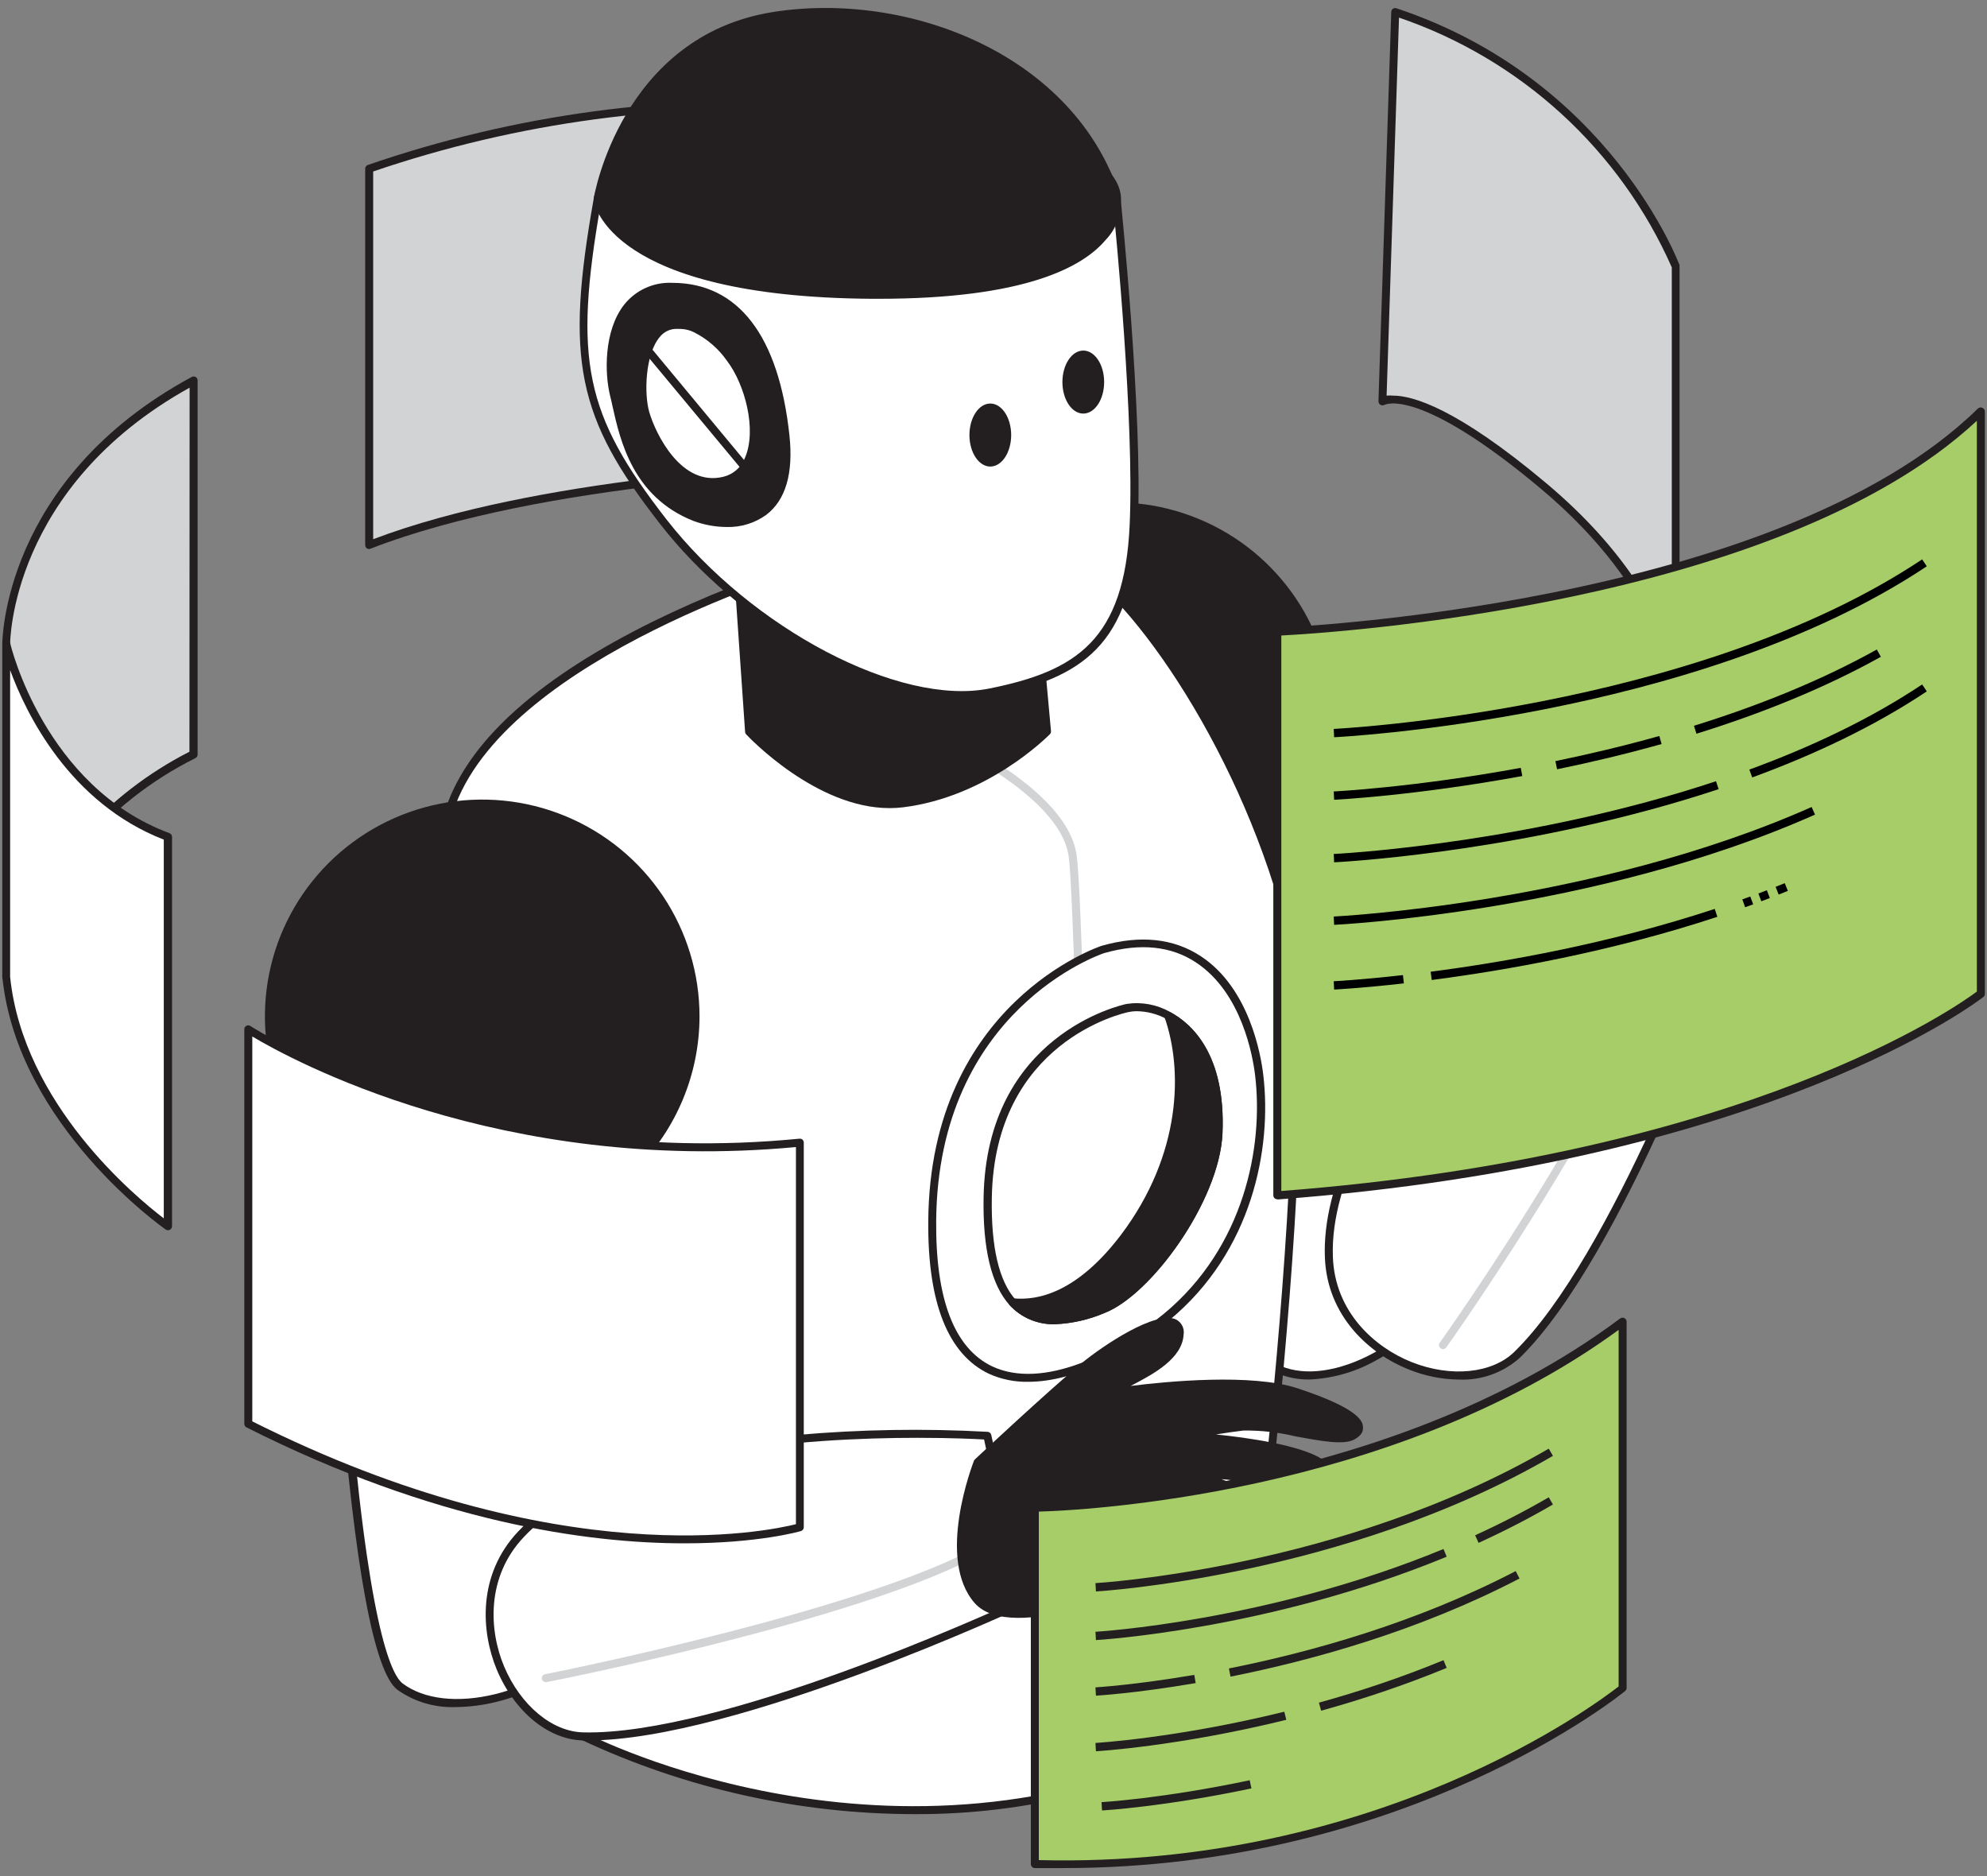 <svg width="143" height="135" viewBox="0 0 143 135" fill="none" xmlns="http://www.w3.org/2000/svg">
<rect x="0" y="0" width="143" height="135" fill="#808080" stroke="none"/>
<g clip-path="url(#clip0_244_1181)">
<path d="M99.492 28.888C99.492 28.888 101.88 27.24 111.057 34.932C120.234 42.623 120.603 49.58 120.603 49.58V19.159C120.603 19.159 115.827 5.957 100.413 0.848L99.492 28.888Z" fill="#D1D3D4"/>
<path d="M120.603 49.867C120.529 49.868 120.457 49.841 120.403 49.791C120.35 49.74 120.318 49.671 120.315 49.597C120.315 49.528 119.832 42.658 110.873 35.15C102.11 27.808 99.693 29.117 99.647 29.129C99.602 29.155 99.55 29.17 99.498 29.17C99.445 29.17 99.394 29.155 99.348 29.129C99.304 29.103 99.267 29.066 99.242 29.022C99.217 28.977 99.204 28.927 99.204 28.876L100.125 0.86C100.125 0.815 100.136 0.771 100.157 0.731C100.178 0.692 100.207 0.658 100.244 0.632C100.281 0.606 100.323 0.589 100.367 0.583C100.411 0.577 100.457 0.581 100.499 0.596C115.873 5.704 120.827 18.963 120.873 19.078C120.878 19.11 120.878 19.143 120.873 19.176V49.597C120.873 49.672 120.843 49.745 120.791 49.798C120.738 49.852 120.666 49.883 120.591 49.884L120.603 49.867ZM100.269 28.469C101.667 28.469 104.832 29.364 111.241 34.737C117.11 39.656 119.412 44.248 120.315 46.986V19.239C118.464 15.053 115.764 11.296 112.385 8.202C109.006 5.109 105.022 2.748 100.683 1.267L99.791 28.469C99.95 28.452 100.11 28.452 100.269 28.469Z" fill="#231F20"/>
<path d="M26.563 39.219V12.144C37.106 8.488 48.279 6.983 59.417 7.719V33.698C59.417 33.698 39.308 34.249 26.563 39.219Z" fill="#D1D3D4"/>
<path d="M26.569 39.507C26.51 39.508 26.452 39.492 26.402 39.461C26.365 39.432 26.334 39.396 26.313 39.354C26.293 39.312 26.282 39.266 26.281 39.219V12.144C26.28 12.087 26.297 12.03 26.329 11.982C26.361 11.934 26.406 11.896 26.46 11.875C37.054 8.223 48.272 6.713 59.457 7.432C59.53 7.438 59.597 7.47 59.646 7.524C59.695 7.577 59.722 7.647 59.722 7.719V33.698C59.722 33.772 59.693 33.843 59.642 33.897C59.59 33.95 59.52 33.982 59.446 33.985C59.245 33.985 39.221 34.593 26.649 39.489C26.623 39.498 26.596 39.504 26.569 39.507ZM26.857 12.339V38.8C38.692 34.312 56.69 33.502 59.147 33.411V7.989C48.202 7.325 37.233 8.803 26.857 12.339Z" fill="#231F20"/>
<path d="M13.962 54.298C13.962 54.298 4.181 58.351 0.481 70.324V46.354C0.481 46.354 0.269 34.748 13.962 27.378V54.298Z" fill="#D1D3D4"/>
<path d="M0.453 70.588H0.412C0.344 70.577 0.281 70.542 0.236 70.49C0.191 70.437 0.165 70.37 0.165 70.301V46.354C0.165 46.239 0.165 34.495 13.796 27.125C13.84 27.101 13.889 27.089 13.939 27.089C13.99 27.089 14.039 27.101 14.083 27.125C14.125 27.152 14.16 27.188 14.184 27.231C14.208 27.274 14.221 27.323 14.221 27.372V54.298C14.221 54.355 14.204 54.41 14.172 54.457C14.14 54.504 14.095 54.541 14.043 54.562C10.861 56.153 8.038 58.375 5.748 61.094C3.459 63.812 1.751 66.969 0.729 70.37C0.714 70.432 0.678 70.487 0.628 70.526C0.578 70.566 0.516 70.587 0.453 70.588ZM13.646 27.895C0.729 35.069 0.729 46.262 0.729 46.348V68.573C3.058 62.302 7.664 57.133 13.634 54.092L13.646 27.895Z" fill="#231F20"/>
<path d="M0.453 46.354C0.453 46.354 2.852 56.766 12.087 60.222V88.238C12.087 88.238 1.563 80.989 0.453 70.301V46.354Z" fill="white"/>
<path d="M12.087 88.525C12.029 88.526 11.972 88.507 11.926 88.474C11.816 88.399 1.275 81.012 0.171 70.33V46.354C0.172 46.283 0.198 46.215 0.246 46.162C0.294 46.109 0.359 46.075 0.43 46.067C0.5 46.059 0.571 46.077 0.629 46.118C0.687 46.16 0.726 46.221 0.74 46.291C0.74 46.394 3.22 56.623 12.196 59.952C12.251 59.973 12.297 60.01 12.33 60.058C12.363 60.106 12.381 60.163 12.38 60.222V88.238C12.38 88.29 12.365 88.342 12.338 88.386C12.31 88.431 12.271 88.467 12.225 88.491C12.183 88.515 12.135 88.527 12.087 88.525ZM0.729 48.22V70.301C1.678 79.445 9.774 86.137 11.787 87.67V60.417C5.01 57.782 1.88 51.365 0.729 48.22Z" fill="#231F20"/>
<path d="M76.466 59.223C76.466 59.223 87.582 96.687 92.075 98.564C96.569 100.441 103.491 95.413 104.072 92.216C104.653 89.019 95.603 51.962 95.603 51.962L76.466 59.223Z" fill="white"/>
<path d="M94.245 99.265C93.456 99.277 92.672 99.129 91.943 98.828C89.998 98.019 86.765 91.108 82.288 78.285C78.986 68.786 76.195 59.395 76.166 59.303C76.144 59.234 76.15 59.159 76.182 59.094C76.214 59.028 76.27 58.978 76.339 58.953L95.476 51.698C95.513 51.682 95.553 51.674 95.594 51.674C95.634 51.674 95.674 51.682 95.712 51.698C95.748 51.717 95.78 51.744 95.805 51.777C95.83 51.81 95.847 51.847 95.856 51.888C96.23 53.403 104.924 89.03 104.337 92.256C104.003 94.064 101.845 96.366 99.089 97.858C97.61 98.706 95.949 99.188 94.245 99.265ZM76.817 59.395C77.282 60.962 79.86 69.486 82.858 78.096C88.612 94.701 91.184 97.881 92.191 98.3C93.951 99.041 96.379 98.696 98.842 97.365C101.414 95.976 103.497 93.783 103.79 92.164C104.239 89.702 98.543 65.233 95.395 52.347L76.817 59.395Z" fill="#231F20"/>
<path d="M95.666 90.46C95.194 78.32 114.118 61.617 114.118 61.617L124.475 68.171C124.475 68.171 116.771 90.069 109.193 97.445C105.447 101.101 95.925 97.921 95.666 90.46Z" fill="white"/>
<path d="M105.01 99.27C103.764 99.258 102.532 99.011 101.379 98.541C98.571 97.428 95.51 94.724 95.349 90.477C95.148 85.368 98.226 78.922 104.463 71.311C107.368 67.791 110.522 64.482 113.899 61.41C113.949 61.373 114.01 61.352 114.072 61.352C114.134 61.352 114.195 61.373 114.245 61.41L124.601 67.959C124.657 67.993 124.7 68.046 124.722 68.107C124.744 68.169 124.744 68.236 124.722 68.298C124.642 68.516 116.914 90.345 109.371 97.709C108.176 98.776 106.612 99.336 105.01 99.27ZM95.925 90.46C96.074 94.432 98.951 96.963 101.592 98.013C104.411 99.133 107.386 98.84 108.986 97.273C116.034 90.385 123.295 70.588 124.118 68.298L114.124 61.984C112.288 63.643 95.487 79.204 95.925 90.454V90.46Z" fill="#231F20"/>
<path d="M103.848 97.078C103.788 97.078 103.73 97.059 103.681 97.026C103.619 96.981 103.578 96.914 103.565 96.839C103.552 96.764 103.569 96.687 103.612 96.624C103.761 96.418 118.571 75.633 121.287 63.746C121.295 63.709 121.311 63.674 121.333 63.643C121.354 63.612 121.382 63.586 121.414 63.565C121.446 63.545 121.482 63.531 121.52 63.525C121.557 63.519 121.595 63.52 121.632 63.528C121.669 63.536 121.704 63.551 121.735 63.573C121.766 63.595 121.792 63.623 121.812 63.655C121.832 63.687 121.845 63.723 121.851 63.76C121.857 63.798 121.855 63.836 121.845 63.872C119.101 75.869 104.233 96.751 104.084 96.957C104.057 96.995 104.022 97.026 103.981 97.047C103.94 97.068 103.894 97.079 103.848 97.078Z" fill="#D1D3D4"/>
<path d="M80.275 67.064C88.753 67.064 95.626 60.207 95.626 51.75C95.626 43.292 88.753 36.436 80.275 36.436C71.796 36.436 64.924 43.292 64.924 51.75C64.924 60.207 71.796 67.064 80.275 67.064Z" fill="#231F20"/>
<path d="M80.275 67.351C77.181 67.351 74.158 66.436 71.586 64.722C69.014 63.007 67.01 60.571 65.826 57.72C64.643 54.869 64.333 51.732 64.936 48.706C65.54 45.68 67.029 42.9 69.216 40.718C71.403 38.536 74.19 37.05 77.224 36.448C80.257 35.846 83.402 36.155 86.259 37.336C89.117 38.517 91.559 40.517 93.278 43.082C94.996 45.648 95.913 48.664 95.913 51.75C95.909 55.886 94.26 59.852 91.328 62.776C88.396 65.701 84.421 67.346 80.275 67.351ZM80.275 36.723C77.295 36.723 74.383 37.604 71.906 39.255C69.429 40.906 67.498 43.253 66.358 45.999C65.218 48.745 64.919 51.766 65.501 54.681C66.082 57.596 67.516 60.274 69.623 62.375C71.73 64.477 74.414 65.908 77.336 66.488C80.258 67.068 83.287 66.77 86.039 65.633C88.791 64.496 91.144 62.569 92.799 60.098C94.454 57.627 95.338 54.722 95.338 51.75C95.332 47.766 93.743 43.947 90.919 41.131C88.096 38.314 84.268 36.729 80.275 36.723Z" fill="#231F20"/>
<path d="M58.502 40.523C58.502 40.523 36.77 46.785 32.524 57.834C28.278 68.883 41.989 124.991 41.989 124.991C41.989 124.991 65.522 137.435 89.17 124.36C89.17 124.36 95.815 76.827 92.311 64.854C88.807 52.88 80.706 41.137 75.677 39.374C70.648 37.612 58.502 40.523 58.502 40.523Z" fill="white"/>
<path d="M65.792 130.541C57.516 130.529 49.343 128.705 41.851 125.198C41.815 125.179 41.783 125.153 41.758 125.122C41.734 125.09 41.716 125.053 41.707 125.014C41.672 124.876 38.255 110.808 35.378 95.574C31.529 75.077 30.476 62.34 32.254 57.691C34.032 53.041 38.997 48.679 46.977 44.73C50.668 42.924 54.495 41.407 58.422 40.195C58.916 40.075 70.689 37.325 75.752 39.099C81.172 40.976 89.175 53.185 92.553 64.71C96.04 76.609 89.676 122.391 89.423 124.331C89.418 124.375 89.403 124.418 89.378 124.455C89.353 124.492 89.319 124.522 89.279 124.543C82.095 128.519 74.007 130.584 65.792 130.541ZM42.236 124.75C44.037 125.651 66.546 136.408 88.894 124.13C89.291 121.26 95.378 76.345 92.024 64.888C88.376 52.444 80.338 41.303 75.585 39.633C70.723 37.951 58.928 40.666 58.577 40.746C58.094 40.884 36.914 47.169 32.794 57.886C28.727 68.499 41.511 121.754 42.236 124.75Z" fill="#231F20"/>
<path d="M78.928 127.935C78.853 127.934 78.782 127.904 78.728 127.852C78.675 127.8 78.643 127.729 78.64 127.654C78.64 127.04 77.547 66.444 76.914 61.645C76.212 56.479 64.941 52.048 64.831 52.002C64.761 51.973 64.706 51.918 64.675 51.848C64.645 51.779 64.644 51.7 64.67 51.629C64.684 51.594 64.704 51.562 64.73 51.535C64.755 51.508 64.786 51.487 64.821 51.472C64.855 51.457 64.892 51.449 64.929 51.448C64.967 51.448 65.004 51.455 65.039 51.468C65.516 51.652 76.747 56.06 77.49 61.571C78.134 66.381 79.181 125.129 79.216 127.625C79.217 127.663 79.21 127.701 79.196 127.736C79.182 127.771 79.162 127.803 79.136 127.83C79.109 127.857 79.078 127.879 79.043 127.894C79.009 127.909 78.972 127.917 78.934 127.918L78.928 127.935Z" fill="#D1D3D4"/>
<path d="M52.961 39.374L53.882 52.639C53.882 52.639 59.36 58.483 64.924 57.805C70.976 57.059 75.32 52.639 75.32 52.639L74.475 43.352L52.961 39.374Z" fill="#231F20"/>
<path d="M64.02 58.15C58.738 58.15 53.916 53.076 53.704 52.846C53.657 52.798 53.628 52.735 53.623 52.668L52.708 39.403C52.704 39.36 52.71 39.317 52.726 39.277C52.742 39.237 52.768 39.202 52.8 39.173C52.833 39.143 52.872 39.121 52.916 39.109C52.959 39.097 53.004 39.095 53.048 39.105L74.561 43.059C74.622 43.072 74.678 43.104 74.719 43.15C74.761 43.197 74.786 43.256 74.791 43.318L75.637 52.605C75.64 52.647 75.635 52.689 75.621 52.728C75.607 52.768 75.585 52.804 75.556 52.834C75.372 53.018 71.069 57.346 64.987 58.092C64.666 58.131 64.343 58.151 64.02 58.15ZM54.193 52.525C54.843 53.185 59.9 58.144 64.918 57.524C70.315 56.858 74.388 53.156 75.05 52.525L74.239 43.587L53.307 39.736L54.193 52.525Z" fill="#231F20"/>
<path d="M79.371 68.309C79.371 68.309 67.219 72.178 67.093 87.825C66.966 103.472 77.754 99.879 83.986 94.713C90.217 89.547 91.189 81.913 90.637 77.304C90.085 72.695 87.127 66.099 79.371 68.309Z" fill="white"/>
<path d="M74.009 99.431C73.034 99.452 72.067 99.256 71.178 98.857C68.226 97.457 66.753 93.754 66.805 87.854C66.931 72.172 79.158 68.097 79.285 68.057C82.07 67.265 84.463 67.517 86.431 68.814C89.918 71.11 90.746 75.915 90.913 77.327C91.552 82.636 90.119 90.064 84.164 94.988C81.414 97.244 77.461 99.431 74.009 99.431ZM79.457 68.585C79.193 68.671 67.507 72.672 67.375 87.837C67.323 93.496 68.686 97.02 71.402 98.318C75.062 100.04 80.355 97.353 83.778 94.523C89.532 89.748 90.948 82.533 90.326 77.367C90.165 76.018 89.377 71.449 86.091 69.268C84.308 68.074 82.07 67.839 79.457 68.585Z" fill="#231F20"/>
<path d="M87.68 81.574C87.455 86.166 82.703 92.933 79.377 94.202C77.346 94.983 74.624 95.66 72.852 93.708C71.73 92.463 70.988 90.161 71.063 86.155C71.247 75.823 78.934 72.982 81.12 72.522C82.133 72.365 83.17 72.555 84.061 73.062C86.022 74.124 87.915 76.649 87.68 81.574Z" fill="white"/>
<path d="M75.93 95.287C75.316 95.306 74.705 95.192 74.139 94.953C73.573 94.714 73.065 94.356 72.651 93.904C71.345 92.457 70.718 89.845 70.787 86.149C70.994 74.486 80.666 72.327 81.074 72.241C82.153 72.077 83.255 72.279 84.204 72.815C85.735 73.63 88.232 75.84 87.979 81.574C87.743 86.43 82.846 93.175 79.492 94.472C78.365 94.958 77.157 95.234 75.93 95.287ZM81.788 72.763C81.594 72.765 81.401 72.786 81.212 72.827C80.815 72.907 71.575 74.968 71.379 86.178C71.316 89.731 71.891 92.204 73.105 93.542C74.803 95.407 77.461 94.69 79.314 93.955C82.478 92.727 87.213 86.109 87.432 81.563C87.691 76.144 85.372 74.101 83.98 73.338C83.309 72.967 82.555 72.77 81.788 72.763Z" fill="#231F20"/>
<path d="M87.68 81.574C87.455 86.166 82.703 92.934 79.377 94.202C77.346 94.983 74.624 95.66 72.852 93.709C74.814 93.921 77.731 93.209 80.907 88.979C85.165 83.314 85.51 77.143 84.055 73.062C86.022 74.124 87.915 76.65 87.68 81.574Z" fill="#231F20"/>
<path d="M75.93 95.287C75.316 95.306 74.705 95.192 74.139 94.953C73.573 94.714 73.065 94.356 72.651 93.903C72.61 93.861 72.584 93.807 72.575 93.748C72.567 93.69 72.576 93.631 72.603 93.578C72.629 93.526 72.671 93.482 72.723 93.454C72.775 93.426 72.834 93.415 72.892 93.421C74.728 93.617 77.559 92.974 80.695 88.829C85.033 83.055 85.142 76.959 83.802 73.177C83.783 73.123 83.78 73.065 83.794 73.01C83.809 72.954 83.839 72.905 83.882 72.867C83.925 72.829 83.98 72.804 84.037 72.797C84.094 72.79 84.153 72.8 84.204 72.827C85.735 73.642 88.232 75.852 87.979 81.586C87.743 86.442 82.846 93.186 79.492 94.483C78.364 94.966 77.157 95.238 75.93 95.287ZM73.629 94.047C75.309 95.252 77.611 94.592 79.268 93.955C82.432 92.727 87.168 86.109 87.386 81.563C87.611 76.913 85.936 74.738 84.567 73.739C85.689 77.688 85.332 83.583 81.115 89.174C78.272 92.997 75.585 93.995 73.635 94.047H73.629Z" fill="#231F20"/>
<path d="M23.6 79.364C23.6 79.364 24.895 118.396 28.778 121.363C32.662 124.331 40.62 121.18 42.012 118.229C43.404 115.279 43.98 77.149 43.98 77.149L23.6 79.364Z" fill="white"/>
<path d="M32.794 122.838C31.297 122.893 29.823 122.456 28.6 121.593C26.92 120.319 25.527 112.811 24.446 99.282C23.646 89.26 23.295 79.468 23.295 79.37C23.294 79.298 23.321 79.228 23.369 79.174C23.416 79.12 23.482 79.086 23.554 79.077L43.905 76.868C43.945 76.863 43.986 76.866 44.025 76.878C44.063 76.89 44.099 76.91 44.129 76.936C44.16 76.964 44.184 76.998 44.201 77.035C44.218 77.073 44.227 77.113 44.227 77.154C44.227 78.716 43.617 115.382 42.231 118.356C41.454 120.02 38.778 121.708 35.74 122.46C34.776 122.699 33.788 122.826 32.794 122.838ZM23.899 79.617C23.957 81.253 24.296 90.15 25.05 99.236C26.448 116.754 28.111 120.474 28.974 121.134C30.499 122.282 32.927 122.569 35.648 121.903C38.491 121.203 41.057 119.607 41.753 118.109C42.812 115.842 43.479 90.729 43.692 77.47L23.899 79.617Z" fill="#231F20"/>
<path d="M37.501 110.394C45.855 101.549 71.057 103.311 71.057 103.311L73.646 115.285C73.646 115.285 52.593 125.157 42.001 124.945C36.788 124.847 32.374 115.819 37.501 110.394Z" fill="white"/>
<path d="M42.317 125.238H41.983C39.48 125.192 37.035 123.189 35.752 120.146C34.601 117.363 34.371 113.293 37.288 110.205C40.804 106.48 47.564 104.144 57.386 103.254C61.938 102.855 66.512 102.78 71.074 103.03C71.137 103.033 71.197 103.056 71.245 103.097C71.293 103.137 71.326 103.193 71.339 103.254L73.928 115.227C73.942 115.291 73.933 115.358 73.904 115.416C73.875 115.475 73.826 115.522 73.767 115.549C73.56 115.641 52.967 125.238 42.317 125.238ZM66.028 103.461C58.266 103.461 43.589 104.339 37.708 110.59C34.981 113.459 35.182 117.305 36.281 119.917C37.461 122.706 39.733 124.618 41.995 124.658C51.834 124.876 71.103 116.14 73.318 115.118L70.821 103.581C70.228 103.547 68.468 103.461 66.028 103.461Z" fill="#231F20"/>
<path d="M39.279 121.042C39.213 121.042 39.148 121.019 39.097 120.977C39.046 120.935 39.01 120.877 38.997 120.812C38.983 120.737 39 120.659 39.043 120.596C39.086 120.533 39.152 120.489 39.227 120.474C39.469 120.428 63.744 115.6 71.356 110.716C71.42 110.679 71.496 110.669 71.567 110.686C71.639 110.704 71.701 110.748 71.741 110.81C71.781 110.872 71.795 110.946 71.781 111.019C71.768 111.091 71.727 111.155 71.667 111.198C63.963 116.151 40.338 120.847 39.337 121.042H39.279Z" fill="#D1D3D4"/>
<path d="M70.384 105.211C70.384 105.211 75.666 100.275 78.013 98.323C80.361 96.372 85.033 93.668 84.918 96.027C84.803 98.386 80.447 99.546 80.28 100.177C80.28 100.177 89.176 98.805 93.324 100.177C97.472 101.549 98.583 102.657 97.352 103.334C96.12 104.012 91.563 102.41 89.469 102.657C87.375 102.904 85.407 103.334 85.407 103.334C85.407 103.334 92.674 103.765 95.01 105.234C97.346 106.704 98.336 108.184 96.857 108.678C95.378 109.172 90.827 105.607 86.397 106.221C86.397 106.221 95.884 109.292 95.631 111.743C95.378 114.194 94.348 113.833 93.33 113.218C92.311 112.604 87.369 110.509 85.154 110.142C85.154 110.142 95.269 118.258 92.553 118.752C89.837 119.245 84.112 113.104 84.112 113.104C84.112 113.104 73.105 118.269 70.395 115.193C67.685 112.116 70.384 105.211 70.384 105.211Z" fill="#231F20"/>
<path d="M92.213 119.039C89.521 119.039 84.906 114.355 84.014 113.419C82.484 114.119 72.8 118.356 70.148 115.354C67.357 112.185 69.987 105.395 70.096 105.108C70.112 105.068 70.138 105.032 70.171 105.005C70.223 104.953 75.487 100.034 77.812 98.117C79.36 96.831 83.226 94.242 84.653 94.954C84.843 95.056 84.996 95.215 85.091 95.409C85.186 95.602 85.218 95.821 85.182 96.033C85.09 97.755 83.002 98.868 81.621 99.597L81.368 99.73C83.922 99.408 90.079 98.805 93.393 99.902C97.996 101.417 98.059 102.353 98.088 102.663C98.117 102.973 98.019 103.277 97.467 103.581C96.707 103.994 95.102 103.702 93.243 103.357C92.011 103.062 90.747 102.921 89.481 102.938C88.79 103.019 88.111 103.122 87.513 103.219C89.872 103.46 93.554 103.989 95.142 104.987C96.195 105.653 97.95 106.933 97.812 108.035C97.777 108.328 97.593 108.718 96.926 108.942C96.258 109.166 95.154 108.724 93.663 108.098C91.983 107.398 89.975 106.554 87.91 106.439C90.66 107.444 96.109 109.694 95.896 111.772C95.775 112.92 95.482 113.591 94.97 113.844C94.457 114.097 93.761 113.844 93.157 113.459C90.95 112.342 88.65 111.42 86.281 110.704C93.312 116.484 93.324 118.166 93.255 118.47C93.218 118.626 93.132 118.765 93.01 118.868C92.887 118.971 92.736 119.033 92.576 119.044C92.455 119.054 92.334 119.052 92.213 119.039ZM84.101 112.788C84.141 112.787 84.18 112.795 84.217 112.811C84.254 112.827 84.287 112.85 84.314 112.88C85.873 114.556 90.39 118.826 92.49 118.442C92.691 118.407 92.708 118.338 92.714 118.315C92.967 117.311 88.335 113.046 84.964 110.343C84.914 110.303 84.878 110.247 84.862 110.185C84.847 110.123 84.852 110.057 84.877 109.998C84.903 109.94 84.948 109.892 85.004 109.862C85.061 109.832 85.125 109.821 85.188 109.832C87.386 110.199 92.375 112.294 93.468 112.949C93.917 113.218 94.417 113.471 94.728 113.316C94.941 113.207 95.223 112.839 95.338 111.692C95.505 110.073 89.883 107.628 86.299 106.468C86.261 106.465 86.224 106.454 86.191 106.436C86.157 106.419 86.127 106.395 86.103 106.366C86.054 106.307 86.03 106.231 86.037 106.155C86.044 106.079 86.081 106.009 86.139 105.96C86.198 105.911 86.274 105.887 86.35 105.894C89.078 105.515 91.868 106.681 93.905 107.536C95.177 108.07 96.27 108.529 96.782 108.362C97.093 108.259 97.26 108.116 97.283 107.932C97.334 107.513 96.707 106.612 94.877 105.441C92.628 104.023 85.482 103.581 85.407 103.581C85.338 103.577 85.273 103.548 85.224 103.499C85.175 103.45 85.146 103.386 85.142 103.317C85.135 103.248 85.154 103.178 85.195 103.122C85.237 103.065 85.298 103.027 85.367 103.013C85.367 103.013 87.375 102.577 89.457 102.33C90.78 102.306 92.101 102.45 93.387 102.76C94.918 103.041 96.65 103.334 97.231 103.041C97.386 102.955 97.564 102.823 97.553 102.68C97.541 102.536 97.271 101.739 93.255 100.413C89.239 99.087 80.43 100.413 80.344 100.413C80.296 100.418 80.248 100.413 80.203 100.397C80.158 100.381 80.118 100.355 80.085 100.321C80.054 100.285 80.032 100.242 80.021 100.196C80.01 100.15 80.01 100.103 80.021 100.057C80.102 99.735 80.499 99.517 81.391 99.046C82.656 98.375 84.573 97.359 84.647 95.958C84.647 95.539 84.504 95.453 84.44 95.425C83.554 94.977 80.372 96.722 78.22 98.513C76.069 100.304 71.189 104.827 70.654 105.349C70.401 106.02 68.192 112.185 70.62 114.946C71.65 116.094 74.268 116.094 78.192 114.946C80.175 114.348 82.116 113.619 84.003 112.765C84.037 112.765 84.07 112.773 84.101 112.788Z" fill="#231F20"/>
<path d="M80.355 14.331C80.355 14.331 81.955 29.686 81.586 37.79C81.218 45.895 78.019 48.472 71.23 49.844C64.44 51.216 53.744 45.298 47.714 37.561C41.684 29.823 41.005 25.754 43.002 14.331H80.355Z" fill="white"/>
<path d="M69.245 50.28C62.582 50.28 53.134 44.954 47.507 37.704C41.517 30.041 40.666 25.874 42.731 14.28C42.742 14.213 42.777 14.153 42.828 14.11C42.88 14.067 42.946 14.043 43.013 14.044H80.367C80.438 14.044 80.507 14.07 80.56 14.118C80.614 14.166 80.647 14.232 80.654 14.303C80.654 14.457 82.254 29.766 81.885 37.802C81.489 46.452 77.858 48.799 71.316 50.108C70.633 50.232 69.939 50.289 69.245 50.28ZM43.243 14.618C41.258 25.955 42.093 29.817 47.956 37.365C54.106 45.252 64.745 50.831 71.189 49.546C77.455 48.294 80.925 46.05 81.299 37.779C81.638 30.357 80.303 16.662 80.096 14.618H43.243Z" fill="#231F20"/>
<path d="M43.002 14.331C43.002 14.331 44.285 19.612 57.334 20.473C70.384 21.334 80.349 17.896 80.349 14.331C80.349 10.767 71.063 7.443 61.673 7.208C52.282 6.973 43.537 11.014 43.002 14.331Z" fill="white"/>
<path d="M61.454 20.898C60.131 20.898 58.752 20.852 57.317 20.76C44.204 19.893 42.777 14.624 42.731 14.4C42.723 14.362 42.723 14.323 42.731 14.285C43.307 10.761 52.167 6.68 61.719 6.921C70.671 7.156 80.677 10.365 80.677 14.331C80.651 14.763 80.535 15.184 80.337 15.568C80.139 15.953 79.863 16.292 79.526 16.564C77.104 18.785 70.62 20.898 61.454 20.898ZM43.307 14.314C43.393 14.567 43.847 15.692 45.516 16.891C47.271 18.154 50.746 19.761 57.363 20.186C68.042 20.892 76.379 18.682 79.101 16.168C79.38 15.949 79.611 15.675 79.779 15.363C79.948 15.051 80.05 14.707 80.079 14.354C80.079 11.088 71.138 7.765 61.667 7.518C52.628 7.231 43.922 11.094 43.307 14.314Z" fill="#231F20"/>
<path d="M49.998 37.216C52.179 38.066 57.306 38.278 56.563 31.373C55.821 24.468 53.111 20.651 48.404 20.639C43.698 20.628 43.64 26.213 44.193 28.423C44.745 30.633 45.297 35.356 49.998 37.216Z" fill="#231F20"/>
<path d="M52.317 37.922C51.49 37.919 50.669 37.77 49.895 37.48C45.551 35.758 44.636 31.706 44.089 29.267C44.032 28.985 43.968 28.727 43.911 28.492C43.508 26.884 43.445 23.802 44.918 21.925C45.327 21.409 45.854 20.997 46.454 20.724C47.054 20.45 47.711 20.323 48.37 20.352C53.128 20.352 56.051 24.164 56.816 31.344C57.104 34.059 56.546 35.982 55.142 37.05C54.321 37.64 53.329 37.946 52.317 37.922ZM50.108 36.947C51.149 37.354 53.324 37.739 54.831 36.591C56.057 35.655 56.557 33.91 56.281 31.425C55.539 24.485 52.887 20.961 48.404 20.949C47.829 20.919 47.255 21.025 46.729 21.261C46.204 21.497 45.742 21.854 45.384 22.304C44.043 24.026 44.118 26.936 44.48 28.377C44.544 28.612 44.601 28.876 44.664 29.163C45.182 31.459 46.057 35.385 50.119 36.969L50.108 36.947Z" fill="#231F20"/>
<path d="M53.882 33.06C53.737 33.435 53.505 33.77 53.205 34.038C52.905 34.305 52.545 34.497 52.156 34.599C49.014 35.374 47.035 31.648 46.477 29.76C45.919 27.872 46.247 23.027 49.02 23.395C49.386 23.401 49.746 23.49 50.073 23.653C51.075 24.144 51.935 24.883 52.57 25.8C53.957 27.636 54.757 31.04 53.882 33.06Z" fill="white"/>
<path d="M51.31 34.989C48.681 34.989 46.828 32.045 46.178 29.823C45.792 28.491 45.752 25.363 47.052 23.848C47.286 23.565 47.589 23.346 47.931 23.213C48.273 23.079 48.644 23.035 49.009 23.085C49.408 23.093 49.801 23.189 50.159 23.366C51.209 23.875 52.11 24.644 52.777 25.599C54.175 27.43 55.079 30.977 54.147 33.152C53.984 33.574 53.723 33.95 53.384 34.249C53.046 34.549 52.64 34.763 52.202 34.874C51.91 34.948 51.611 34.987 51.31 34.989ZM48.704 23.664C48.471 23.662 48.24 23.712 48.03 23.811C47.82 23.911 47.635 24.057 47.49 24.238C46.437 25.461 46.339 28.314 46.73 29.668C47.185 31.212 49.032 35.058 52.064 34.306C52.415 34.22 52.739 34.05 53.01 33.811C53.281 33.572 53.489 33.271 53.617 32.934C54.48 30.942 53.617 27.659 52.317 25.96C51.708 25.087 50.889 24.381 49.935 23.905C49.651 23.762 49.338 23.682 49.02 23.67H48.962L48.704 23.664Z" fill="#231F20"/>
<path d="M43.002 14.331C43.002 14.331 44.826 2.851 55.66 1.129C65.038 -0.363 77.098 3.999 80.355 14.331C80.355 14.331 81.586 21.334 62.748 21.219C43.911 21.104 43.002 14.331 43.002 14.331Z" fill="#231F20"/>
<path d="M63.232 21.5H62.748C43.882 21.374 42.731 14.658 42.731 14.371V14.285C42.731 14.171 44.716 2.599 55.631 0.865C65.361 -0.673 77.38 3.908 80.648 14.245C80.694 14.8 80.62 15.358 80.432 15.882C80.243 16.405 79.944 16.883 79.555 17.282C77.921 19.216 73.761 21.5 63.232 21.5ZM43.307 14.331C43.427 14.859 45.211 20.806 62.766 20.921H63.249C73.52 20.921 77.541 18.757 79.112 16.903C79.442 16.567 79.699 16.167 79.867 15.727C80.034 15.288 80.108 14.818 80.085 14.348C77.599 6.496 67.8 -0.518 55.712 1.399C45.556 3.047 43.439 13.545 43.307 14.331Z" fill="#231F20"/>
<path d="M34.705 88.433C43.183 88.433 50.056 81.577 50.056 73.119C50.056 64.662 43.183 57.805 34.705 57.805C26.227 57.805 19.354 64.662 19.354 73.119C19.354 81.577 26.227 88.433 34.705 88.433Z" fill="#231F20"/>
<path d="M34.705 88.738C31.612 88.738 28.588 87.823 26.016 86.108C23.445 84.394 21.44 81.958 20.256 79.107C19.073 76.256 18.763 73.119 19.366 70.093C19.97 67.067 21.459 64.287 23.646 62.105C25.834 59.923 28.62 58.437 31.654 57.835C34.687 57.233 37.832 57.542 40.689 58.723C43.547 59.904 45.989 61.904 47.708 64.469C49.426 67.035 50.343 70.051 50.343 73.137C50.339 77.273 48.69 81.238 45.758 84.163C42.826 87.088 38.851 88.733 34.705 88.738ZM34.705 58.109C31.726 58.109 28.813 58.991 26.336 60.642C23.859 62.293 21.928 64.64 20.788 67.386C19.648 70.132 19.35 73.153 19.931 76.068C20.512 78.983 21.947 81.661 24.053 83.762C26.16 85.864 28.844 87.295 31.766 87.875C34.688 88.455 37.717 88.157 40.469 87.02C43.222 85.882 45.574 83.956 47.23 81.485C48.885 79.014 49.768 76.109 49.768 73.137C49.767 69.15 48.18 65.327 45.355 62.506C42.531 59.686 38.701 58.098 34.705 58.092V58.109Z" fill="#231F20"/>
<path d="M71.27 33.572C72.099 33.572 72.772 32.556 72.772 31.304C72.772 30.052 72.099 29.037 71.27 29.037C70.441 29.037 69.768 30.052 69.768 31.304C69.768 32.556 70.441 33.572 71.27 33.572Z" fill="#231F20"/>
<path d="M77.962 29.76C78.791 29.76 79.463 28.745 79.463 27.493C79.463 26.241 78.791 25.226 77.962 25.226C77.132 25.226 76.46 26.241 76.46 27.493C76.46 28.745 77.132 29.76 77.962 29.76Z" fill="#231F20"/>
<path d="M54.239 34.662C54.197 34.661 54.155 34.651 54.117 34.632C54.08 34.613 54.046 34.586 54.02 34.553L46.005 24.916C45.981 24.887 45.963 24.853 45.952 24.817C45.94 24.781 45.936 24.743 45.94 24.706C45.943 24.668 45.954 24.631 45.972 24.598C45.989 24.565 46.013 24.535 46.042 24.511C46.072 24.487 46.105 24.469 46.141 24.457C46.177 24.446 46.215 24.442 46.253 24.446C46.291 24.449 46.327 24.46 46.361 24.478C46.394 24.495 46.424 24.519 46.448 24.548L54.469 34.209C54.493 34.237 54.512 34.271 54.523 34.307C54.534 34.343 54.538 34.38 54.534 34.418C54.53 34.455 54.519 34.492 54.501 34.525C54.483 34.558 54.458 34.587 54.429 34.61C54.374 34.651 54.306 34.669 54.239 34.662Z" fill="#231F20"/>
<path d="M124.469 68.177C122.588 68.326 120.695 68.222 118.842 67.867C115.24 67.293 113.393 65.17 113.301 61.025C113.209 56.881 112.012 51.451 113.301 50.016C114.59 48.581 119.952 45.178 120.206 46.836C120.459 48.495 116.788 50.676 116.604 51.75C116.42 52.823 117.806 53.655 117.714 55.957C117.714 55.957 119.728 45.551 124.446 44.443C129.164 43.335 129.624 45.826 128.422 46.653C127.219 47.479 125.085 47.669 124.446 48.679C123.807 49.689 123.347 53.655 123.347 53.655C123.347 53.655 128.238 45.918 131.287 47.669C134.337 49.419 134.423 51.629 132.944 51.354C131.466 51.078 129.809 50.642 128.882 51.962C127.956 53.282 126.667 55.406 126.667 55.406C126.667 55.406 132.225 52.088 133.876 52.915C135.528 53.742 137.012 56.359 134.981 56.204C132.95 56.049 131.005 55.957 130.085 56.967C129.164 57.977 128.882 60.101 128.146 62.311C127.409 64.521 127.133 68.149 124.469 68.177Z" fill="#231F20"/>
<path d="M123.071 68.528C121.638 68.516 120.209 68.391 118.796 68.154C114.998 67.54 113.111 65.21 113.013 61.031C113.013 59.717 112.846 58.27 112.708 56.87C112.392 53.661 112.133 50.895 113.088 49.827C114.239 48.57 118.468 45.723 119.947 46.153C120.095 46.19 120.23 46.27 120.332 46.384C120.435 46.497 120.501 46.639 120.522 46.79C120.712 47.938 119.429 49.138 118.295 50.234C117.651 50.849 116.983 51.48 116.92 51.824C116.913 52.257 117.042 52.68 117.288 53.035C117.513 53.447 117.696 53.879 117.835 54.327C118.623 51.313 120.677 45.063 124.412 44.184C128.146 43.306 129.015 44.649 129.187 45.08C129.319 45.404 129.334 45.764 129.229 46.098C129.124 46.432 128.906 46.72 128.612 46.911C128.021 47.275 127.385 47.559 126.719 47.755C125.85 48.065 125.027 48.329 124.711 48.857C124.394 49.385 124.02 51.153 123.819 52.502C125.315 50.407 128.888 45.97 131.454 47.439C133.629 48.69 134.446 50.229 134.124 51.095C134.032 51.325 133.857 51.512 133.633 51.619C133.409 51.725 133.152 51.743 132.916 51.669L132.605 51.606C131.276 51.354 129.895 51.084 129.153 52.18C128.641 52.921 128.002 53.902 127.542 54.648C129.268 53.707 132.685 52.037 134.043 52.714C135.24 53.288 136.517 54.93 136.253 55.888C136.172 56.164 135.919 56.606 134.993 56.542C132.921 56.382 131.143 56.324 130.332 57.214C129.757 57.857 129.429 59.039 129.055 60.406C128.876 61.066 128.692 61.749 128.451 62.455C128.313 62.879 128.186 63.361 128.054 63.867C127.513 65.921 126.845 68.459 124.498 68.516C124.023 68.546 123.546 68.55 123.071 68.528ZM119.578 46.676C118.284 46.676 114.647 48.972 113.52 50.211C112.72 51.09 113.008 54 113.278 56.812C113.416 58.224 113.56 59.682 113.589 61.014C113.681 64.928 115.361 67.018 118.888 67.586C120.714 67.929 122.576 68.032 124.429 67.89H124.463C126.385 67.89 126.943 65.732 127.484 63.672C127.622 63.155 127.749 62.667 127.898 62.219C128.128 61.531 128.313 60.853 128.474 60.205C128.865 58.764 129.204 57.524 129.883 56.761C130.867 55.681 132.789 55.733 135.01 55.9C135.395 55.934 135.62 55.854 135.672 55.67C135.827 55.096 134.866 53.713 133.761 53.156C132.519 52.53 128.336 54.734 126.828 55.636C126.773 55.667 126.708 55.68 126.645 55.671C126.582 55.663 126.523 55.634 126.477 55.59C126.432 55.544 126.404 55.485 126.397 55.422C126.389 55.358 126.404 55.294 126.437 55.24C126.437 55.24 127.743 53.099 128.658 51.796C129.573 50.493 131.259 50.728 132.685 51.004L132.996 51.061C133.203 51.101 133.468 51.101 133.572 50.871C133.761 50.349 133.128 49.046 131.155 47.91C128.853 46.584 124.918 51.715 123.6 53.799C123.566 53.854 123.513 53.895 123.452 53.917C123.391 53.938 123.324 53.938 123.262 53.917C123.201 53.895 123.149 53.854 123.114 53.799C123.079 53.745 123.064 53.68 123.071 53.615C123.071 53.449 123.548 49.597 124.222 48.524C124.647 47.847 125.562 47.525 126.523 47.187C127.138 47.002 127.728 46.742 128.278 46.412C128.467 46.296 128.608 46.116 128.674 45.905C128.741 45.694 128.729 45.466 128.641 45.264C128.341 44.592 127.104 44.116 124.527 44.69C120.044 45.74 118.031 55.877 118.013 55.974C117.998 56.045 117.958 56.108 117.9 56.151C117.841 56.195 117.769 56.215 117.697 56.21C117.625 56.201 117.558 56.165 117.511 56.11C117.465 56.055 117.44 55.984 117.444 55.911C117.475 54.974 117.238 54.048 116.759 53.242C116.447 52.779 116.299 52.226 116.339 51.669C116.431 51.141 117.07 50.521 117.881 49.764C118.859 48.834 120.079 47.686 119.941 46.848C119.938 46.804 119.92 46.764 119.891 46.731C119.862 46.699 119.823 46.677 119.78 46.67C119.713 46.663 119.645 46.665 119.578 46.676Z" fill="#231F20"/>
<path d="M17.869 102.45V74.072C17.869 74.072 33.778 84.559 57.57 82.217V109.895C57.57 109.895 41.989 114.619 17.869 102.45Z" fill="white"/>
<path d="M49.273 111.054C42.3 111.054 31.333 109.562 17.737 102.709C17.69 102.684 17.651 102.646 17.623 102.601C17.596 102.555 17.582 102.503 17.582 102.45V74.072C17.58 74.02 17.592 73.968 17.618 73.923C17.644 73.877 17.682 73.84 17.728 73.815C17.774 73.79 17.826 73.778 17.879 73.781C17.931 73.784 17.982 73.801 18.025 73.831C18.186 73.934 34.135 84.232 57.536 81.936C57.575 81.932 57.614 81.936 57.652 81.948C57.69 81.96 57.724 81.979 57.754 82.005C57.783 82.032 57.806 82.065 57.822 82.102C57.838 82.138 57.846 82.177 57.846 82.217V109.895C57.847 109.956 57.827 110.016 57.791 110.066C57.755 110.115 57.704 110.152 57.645 110.17C57.576 110.193 54.584 111.054 49.273 111.054ZM18.157 102.278C40.326 113.408 55.367 110.159 57.282 109.677V82.539C35.994 84.525 20.907 76.225 18.157 74.583V102.278Z" fill="#231F20"/>
<path d="M91.926 86.011V45.453C91.926 45.453 127.737 44.11 142.559 29.605V71.507C142.559 71.507 127.737 83.325 91.926 86.011Z" fill="#A6CD67"/>
<path d="M91.926 86.298C91.854 86.297 91.784 86.271 91.73 86.224C91.701 86.196 91.678 86.163 91.663 86.127C91.647 86.09 91.639 86.051 91.638 86.011V45.453C91.638 45.379 91.667 45.308 91.718 45.254C91.77 45.201 91.84 45.169 91.914 45.166C92.271 45.166 127.783 43.657 142.346 29.398C142.386 29.359 142.437 29.333 142.493 29.322C142.548 29.312 142.605 29.319 142.657 29.341C142.713 29.361 142.762 29.399 142.796 29.448C142.83 29.498 142.848 29.557 142.847 29.617V71.518C142.847 71.561 142.837 71.604 142.818 71.643C142.799 71.681 142.771 71.715 142.737 71.742C142.588 71.862 127.45 83.646 91.96 86.31L91.926 86.298ZM92.213 45.729V85.701C125.723 83.13 140.85 72.413 142.271 71.352V30.277C127.962 43.593 95.551 45.556 92.213 45.729Z" fill="#231F20"/>
<path d="M74.475 134.083V108.466C74.475 108.466 99.153 108.282 116.776 95.097V121.455C116.776 121.455 100.649 134.835 74.475 134.083Z" fill="#A6CD67"/>
<path d="M76.523 134.422C75.844 134.422 75.165 134.422 74.469 134.422C74.394 134.419 74.323 134.387 74.271 134.334C74.218 134.281 74.188 134.209 74.187 134.135V108.466C74.189 108.39 74.219 108.318 74.273 108.264C74.326 108.211 74.399 108.18 74.475 108.179C74.722 108.179 99.262 107.846 116.604 94.868C116.647 94.838 116.697 94.82 116.75 94.817C116.802 94.813 116.855 94.823 116.902 94.847C116.949 94.87 116.989 94.906 117.017 94.95C117.046 94.994 117.062 95.045 117.064 95.097V121.455C117.063 121.498 117.054 121.539 117.036 121.578C117.018 121.617 116.992 121.651 116.96 121.679C116.799 121.822 101.304 134.422 76.523 134.422ZM74.762 133.848C99.279 134.456 115.039 122.477 116.489 121.352V95.694C100.05 107.702 77.553 108.695 74.762 108.77V133.848Z" fill="#231F20"/>
<path d="M78.855 114.217C78.855 114.217 96.693 113.19 111.611 104.5" stroke="#231F20" stroke-width="0.6"/>
<path d="M78.855 121.717C78.855 121.717 81.67 121.555 86 120.815M88.5 120.352C94.314 119.193 101.974 117.089 109.218 113.318" stroke="#231F20" stroke-width="0.6"/>
<path d="M78.855 117.717C78.855 117.717 91.239 117.004 104 111.739M111.611 108C109.865 109.017 108.079 109.929 106.286 110.747" stroke="#231F20" stroke-width="0.6"/>
<path d="M78.855 125.717C78.855 125.717 84.701 125.381 92.5 123.462M104 119.739C100.922 121.009 97.866 122.014 95 122.809" stroke="#231F20" stroke-width="0.6"/>
<path d="M79.294 129.978C79.294 129.978 83.717 129.724 90 128.395" stroke="#231F20" stroke-width="0.6"/>
<path d="M96 52.75C96 52.75 122 51.5 138.5 40.5" stroke="black" stroke-width="0.6"/>
<path d="M96 66.25C96 66.25 114.742 65.349 130.5 58.344" stroke="black" stroke-width="0.6"/>
<path d="M96 70.906C96 70.906 97.9 70.814 101 70.463M103 70.22C108.268 69.536 115.864 68.207 123.5 65.686M125.492 65C125.684 64.931 125.876 64.862 126.068 64.791M127.897 64.093C128.117 64.006 128.337 63.917 128.556 63.828M126.654 64.573C126.857 64.497 127.061 64.419 127.263 64.341L126.654 64.573Z" stroke="black" stroke-width="0.6"/>
<path d="M96 61.75C96 61.75 108.082 61.169 121 57.315C121.861 57.058 122.726 56.787 123.591 56.5M138.5 49.5C134.694 52.038 130.382 54.056 126 55.66" stroke="black" stroke-width="0.6"/>
<path d="M96 57.25C96 57.25 101.722 56.975 109.5 55.547M119.5 53.249C116.918 53.974 114.387 54.571 112 55.061M122 52.511C126.496 51.114 131.057 49.315 135.215 47" stroke="black" stroke-width="0.6"/>
</g>
<defs>
<clipPath id="clip0_244_1181">
<rect width="143" height="135" fill="white"/>
</clipPath>
</defs>
</svg>

